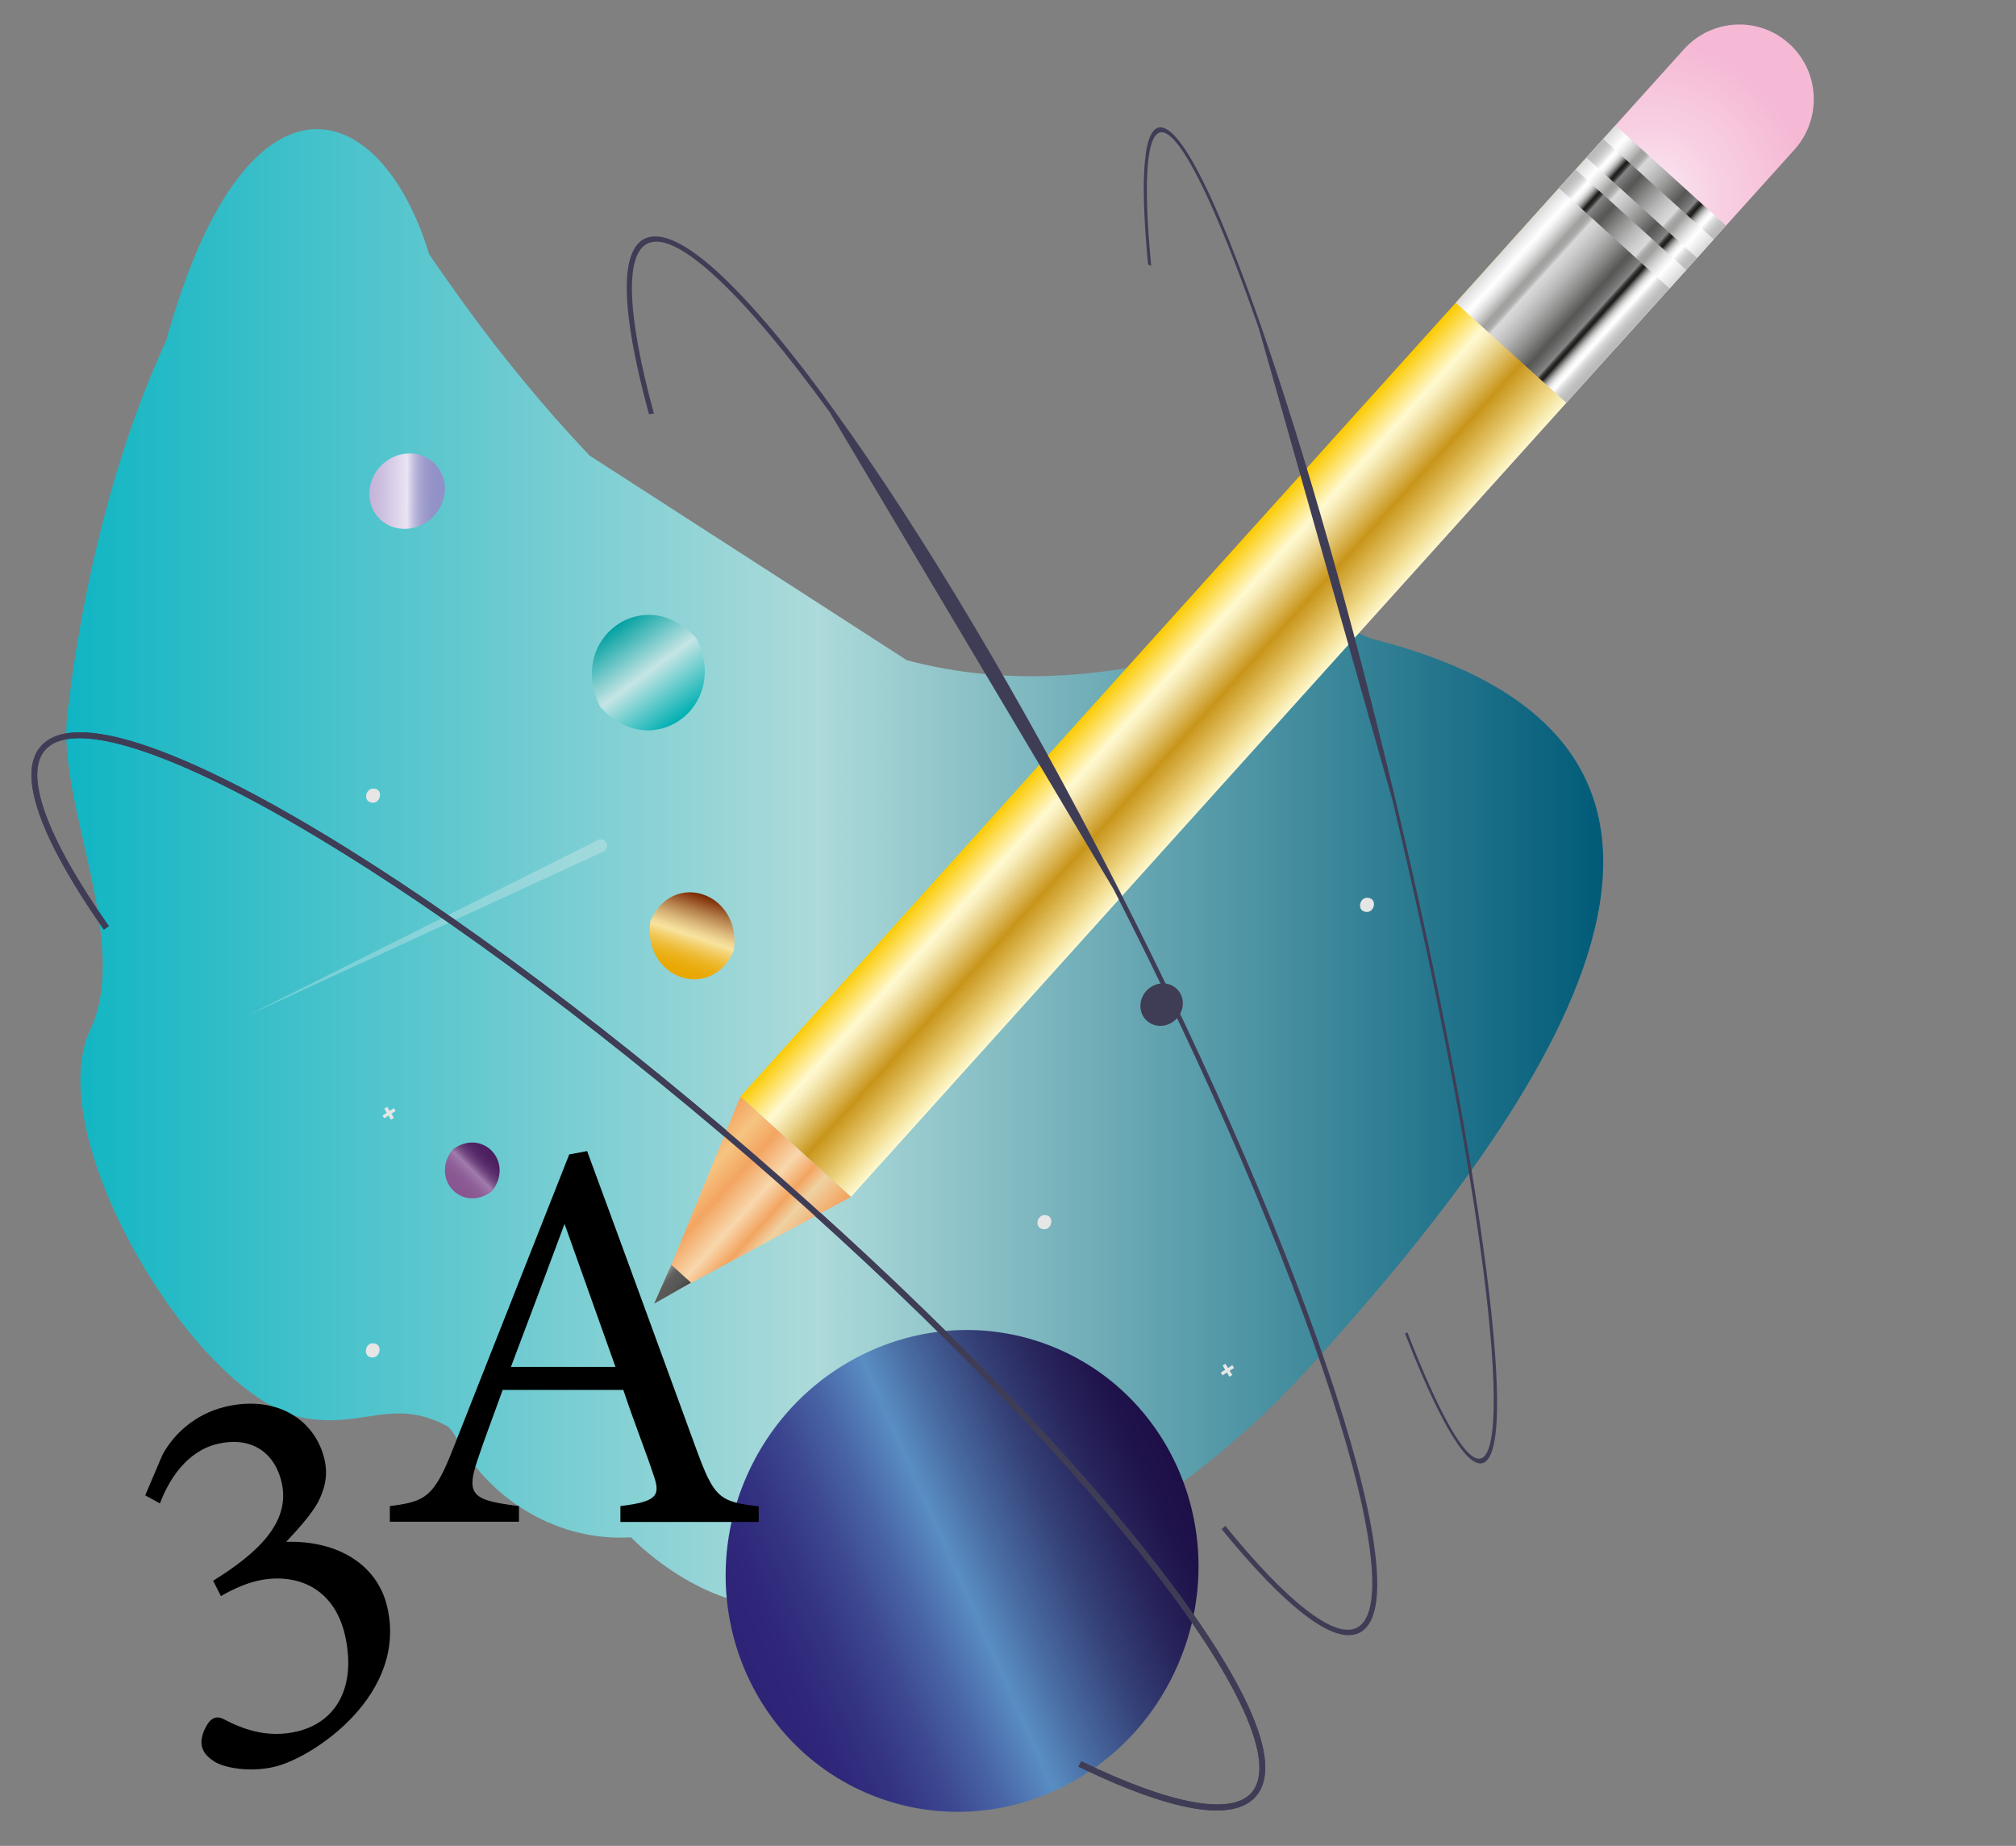 <?xml version="1.0" encoding="utf-8"?>
<!-- Generator: Adobe Illustrator 25.1.0, SVG Export Plug-In . SVG Version: 6.00 Build 0)  -->
<svg version="1.1" xmlns="http://www.w3.org/2000/svg" xmlns:xlink="http://www.w3.org/1999/xlink" x="0px" y="0px"
	 viewBox="0 0 902.4 826.2" style="enable-background:new 0 0 902.4 826.2;" xml:space="preserve">
<rect x="0" y="0" width="902.4" height="826.2" fill="#808080" stroke="none"/>
<style type="text/css">
	.st0{fill:#3F3D56;}
	.st1{fill:url(#SVGID_1_);}
	.st2{fill:#E6E6E6;}
	.st3{fill:url(#SVGID_2_);}
	.st4{opacity:0.3;fill:#F0F0F0;enable-background:new    ;}
	.st5{fill:url(#SVGID_3_);}
	.st6{fill:url(#SVGID_4_);}
	.st7{fill:url(#SVGID_5_);}
	.st8{fill:url(#SVGID_6_);}
	.st9{fill:#CCCCCC;}
	.st10{fill:url(#SVGID_7_);}
	.st11{fill:url(#SVGID_8_);}
	.st12{fill:url(#SVGID_9_);}
	.st13{fill:url(#SVGID_10_);}
	.st14{fill:url(#SVGID_11_);}
	.st15{fill:url(#SVGID_12_);}
	.st16{fill:url(#SVGID_13_);}
</style>
<g id="Capa_1">
	<path class="st0" d="M369.7,116.3"/>
	<path class="st0" d="M393.9,143.4"/>
	<linearGradient id="SVGID_1_" gradientUnits="userSpaceOnUse" x1="29.585" y1="388.728" x2="717.554" y2="388.728">
		<stop  offset="0" style="stop-color:#10B5C3"/>
		<stop  offset="0.489" style="stop-color:#ADDADA"/>
		<stop  offset="1" style="stop-color:#005B78"/>
	</linearGradient>
	<path class="st1" d="M405.9,295.5c9.4,2.5,18.9,4.3,28.5,5.5c13.3,1.6,26.6,2.1,39.8,1.3l0.7,0c63.8-3.5,111.4-30.8,138.7-16.5
		c198.4,49.7,69,219.7-26.3,324.9c-4.8,5.3-9.7,10.5-14.7,15.5c-2.2,2.2-4.5,4.5-6.8,6.6c-6,5.7-12.1,11.1-18.3,16.3
		c-2.4,2-4.8,3.9-7.2,5.9c-2.6,2.1-5.2,4.1-7.8,6c-19.3,14.5-39.4,26.4-59.7,35c-39,16.6-81.6,24.5-125.1,23.4
		c-36.9-1-65.2-31.3-65.2-31.3l-0.4,0c-30.9,1.8-61.3-15.2-77.1-43.3c-2-3.6-3.8-6-5.2-6.7c-24.6-12.8-37.5,1.6-64.5-3.6
		c-47.3-9.3-117.6-125.2-94.9-173.6c18.4-39.2-14.8-101-10.3-140.7c0.7-6.2,1.5-12.4,2.4-18.6c0.4-2.9,0.8-5.8,1.3-8.6
		c4.6-29.5,11.2-58.5,20-86.7c5.7-18.5,12.6-36.5,20.6-53.9C109.8,24.6,170,41.4,192.1,113.8c4.9,7.2,9.8,14.1,14.6,20.8
		c7,9.7,13.9,18.8,20.8,27.4c9.3,11.6,18.4,22.4,27.4,32.2c3,3.3,6,6.5,9,9.7"/>
	<path class="st0" d="M471.9,316"/>
	<path class="st0" d="M476,315"/>
	<path class="st0" d="M474.8,308.7"/>
	<path class="st0" d="M349.7,344.2"/>
	<path class="st0" d="M347.8,358.7"/>
	<path class="st0" d="M277,556.8"/>
	<path class="st0" d="M252.8,557.3"/>
	<path class="st0" d="M270.7,572.5"/>
	<path class="st2" d="M468.3,543.9c4,0.7,2.4,7.1-1.6,6.2C462.7,549.4,464.3,543.1,468.3,543.9z"/>
	<path class="st2" d="M167.8,353c4,0.7,2.4,7.1-1.6,6.2C162.2,358.5,163.8,352.2,167.8,353z"/>
	<path class="st2" d="M379.1,476.7c4,0.7,2.4,7.1-1.6,6.2C373.6,482.2,375.2,475.9,379.1,476.7z"/>
	<path class="st2" d="M612.7,401.9c4,0.7,2.4,7.1-1.6,6.2C607.1,407.4,608.7,401,612.7,401.9z"/>
	<path class="st2" d="M167.6,601.3c4,0.7,2.4,7.1-1.6,6.2C162.1,606.8,163.7,600.4,167.6,601.3z"/>
	<path class="st2" d="M359.3,642.6c4,0.7,2.4,7.1-1.6,6.2C353.8,648.1,355.4,641.8,359.3,642.6z"/>
	<polygon class="st2" points="172,496.2 173.1,498.1 171.2,499.3 172,500.5 173.9,499.3 175,501.2 176.3,500.3 175.2,498.5 
		177.1,497.2 176.3,496 174.4,497.2 173.3,495.4 	"/>
	<polygon class="st2" points="547.3,611.2 548.4,613.1 546.5,614.3 547.2,615.6 549.2,614.3 550.3,616.2 551.6,615.4 550.4,613.5 
		552.4,612.3 551.6,611 549.7,612.3 548.5,610.4 	"/>
	<path class="st0" d="M324.8,202.9"/>
	<path class="st0" d="M448.5,313.9"/>
	<path class="st0" d="M462.5,318.8"/>
	<path class="st0" d="M466.4,289.1"/>
	<path class="st0" d="M412.2,370.6"/>
	<path class="st0" d="M421.1,358.5"/>
	
		<linearGradient id="SVGID_2_" gradientUnits="userSpaceOnUse" x1="360.879" y1="704.907" x2="543.87" y2="704.907" gradientTransform="matrix(1.081 -0.443 0.475 1.068 -393.234 150.706)">
		<stop  offset="0" style="stop-color:#2D2377"/>
		<stop  offset="9.124938e-02" style="stop-color:#2F277A"/>
		<stop  offset="0.187" style="stop-color:#343483"/>
		<stop  offset="0.284" style="stop-color:#3D4992"/>
		<stop  offset="0.384" style="stop-color:#4966A7"/>
		<stop  offset="0.483" style="stop-color:#588BC1"/>
		<stop  offset="0.489" style="stop-color:#598EC3"/>
		<stop  offset="0.587" style="stop-color:#486AA0"/>
		<stop  offset="0.712" style="stop-color:#354279"/>
		<stop  offset="0.827" style="stop-color:#28265D"/>
		<stop  offset="0.927" style="stop-color:#20144C"/>
		<stop  offset="1" style="stop-color:#1D0E46"/>
	</linearGradient>
	<path class="st3" d="M389.5,803.2c-53.8-22.1-79.1-84.9-56.3-140.1s84.8-82.2,138.6-60.1c53.8,22.1,79.1,84.9,56.3,140.1
		C505.4,798.5,443.4,825.3,389.5,803.2z"/>
	<path class="st4" d="M266.6,376.5L109.8,455l159.1-73.3c1.7-0.2,2.9-1.8,2.8-3.4c-0.1-1.7-1.6-2.8-3.3-2.6
		C267.7,375.7,267.1,376.1,266.6,376.5L266.6,376.5z"/>
	<path class="st0" d="M99.2,348.1c10.1,4.9,20.9,10.7,32.5,17.4C191.6,400,264.4,453.4,336.9,516c72.4,62.6,135.8,126.9,178.3,181
		c20.7,26.4,35.4,48.9,43.7,67c8.7,19.1,9.8,32.6,3.2,40.1c-12.8,14.6-50.3,0.8-79.4-13.4l1.3-2.4c40,19.4,67.1,24.4,76.2,14.1
		c11.6-13.2-5.6-51-47.1-103.7c-42.5-54-105.7-118.2-178-180.7C262.7,455.6,190,402.2,130.2,367.8c-58.4-33.6-98.5-45.3-110-32.1
		c-9.6,10.9,0.5,38.9,28.5,78.8l-2.2,1.6c-20.3-29-41.7-66.8-28.2-82.1c6.6-7.5,20.2-8.2,40.5-2.3C70.4,335.1,83.9,340.6,99.2,348.1
		z"/>
	
		<linearGradient id="SVGID_3_" gradientUnits="userSpaceOnUse" x1="183.228" y1="219.477" x2="202.242" y2="219.477" gradientTransform="matrix(1.78 -1.041551e-02 -1.041551e-02 1.78 -158.582 -168.819)">
		<stop  offset="0" style="stop-color:#C3B3D8"/>
		<stop  offset="0.166" style="stop-color:#CDBFDF"/>
		<stop  offset="0.47" style="stop-color:#E7E0F1"/>
		<stop  offset="0.5" style="stop-color:#EAE4F3"/>
		<stop  offset="0.535" style="stop-color:#D8D3EA"/>
		<stop  offset="0.595" style="stop-color:#BEBBDD"/>
		<stop  offset="0.662" style="stop-color:#ABA8D3"/>
		<stop  offset="0.739" style="stop-color:#9D9BCC"/>
		<stop  offset="0.833" style="stop-color:#9493C8"/>
		<stop  offset="1" style="stop-color:#9291C7"/>
	</linearGradient>
	<path class="st5" d="M169.8,232.1c-6.3-6.4-5.9-17.1,1-23.9c6.9-6.8,17.6-7,23.9-0.6s5.9,17.1-1,23.9
		C186.8,238.2,176.1,238.5,169.8,232.1z"/>
	
		<linearGradient id="SVGID_4_" gradientUnits="userSpaceOnUse" x1="419.227" y1="301.428" x2="443.964" y2="301.428" gradientTransform="matrix(-1.145 -1.719 1.665 -1.225 282.373 1412.056)">
		<stop  offset="0" style="stop-color:#00B0B2"/>
		<stop  offset="0.5" style="stop-color:#C6E5E5"/>
		<stop  offset="1" style="stop-color:#00A0A1"/>
	</linearGradient>
	<path class="st6" d="M311.8,285.8c15.2,30.9-20.5,56.2-43.2,30.5C253.4,285.4,289.1,260.1,311.8,285.8z"/>
	
		<linearGradient id="SVGID_5_" gradientUnits="userSpaceOnUse" x1="288.522" y1="415.322" x2="313.259" y2="415.322" gradientTransform="matrix(0.42 -1.489 1.468 0.484 -426.537 665.947)">
		<stop  offset="0" style="stop-color:#E9A700"/>
		<stop  offset="8.406175e-02" style="stop-color:#E9A804"/>
		<stop  offset="0.163" style="stop-color:#EAAD0F"/>
		<stop  offset="0.241" style="stop-color:#ECB422"/>
		<stop  offset="0.317" style="stop-color:#EFBE3D"/>
		<stop  offset="0.392" style="stop-color:#F2CB60"/>
		<stop  offset="0.466" style="stop-color:#F6DB89"/>
		<stop  offset="0.5" style="stop-color:#F8E39F"/>
		<stop  offset="0.556" style="stop-color:#F0D794"/>
		<stop  offset="0.66" style="stop-color:#D9B579"/>
		<stop  offset="0.798" style="stop-color:#B5804B"/>
		<stop  offset="0.965" style="stop-color:#84360E"/>
		<stop  offset="1" style="stop-color:#792600"/>
	</linearGradient>
	<path class="st7" d="M328.5,425.4c-10.1,23.4-41,12.6-37.4-13.1C301.2,388.9,332.1,399.7,328.5,425.4z"/>
	
		<linearGradient id="SVGID_6_" gradientUnits="userSpaceOnUse" x1="45.174" y1="425.822" x2="69.912" y2="425.822" gradientTransform="matrix(0.707 -0.707 0.707 0.707 -130.378 263.455)">
		<stop  offset="0" style="stop-color:#885591"/>
		<stop  offset="0.198" style="stop-color:#8A5893"/>
		<stop  offset="0.327" style="stop-color:#8F6099"/>
		<stop  offset="0.436" style="stop-color:#996FA3"/>
		<stop  offset="0.5" style="stop-color:#A17CAC"/>
		<stop  offset="0.535" style="stop-color:#926B9E"/>
		<stop  offset="0.606" style="stop-color:#784F87"/>
		<stop  offset="0.682" style="stop-color:#643975"/>
		<stop  offset="0.766" style="stop-color:#562A69"/>
		<stop  offset="0.862" style="stop-color:#4E2161"/>
		<stop  offset="1" style="stop-color:#4B1E5F"/>
	</linearGradient>
	<path class="st8" d="M220.3,533.1c-13.2,10.1-27.9-5.2-17.8-18.5C215.7,504.6,230.4,519.8,220.3,533.1z"/>
	
		<ellipse transform="matrix(0.713 -0.701 0.701 0.713 -165.825 493.755)" class="st0" cx="520" cy="449.4" rx="9.8" ry="9.2"/>
	<path class="st9" d="M331.8,297.3"/>
	<path class="st9" d="M330.7,329.2"/>
	<g>
		<g>
			<path d="M277.7,681.1v-7c16.2-2,18.2-4.5,14.8-14c-3.2-9.8-8.2-22.2-13.5-38h-54c-4,11.2-7.8,21-11.2,31.2
				c-5.5,16.2-2,18.2,18.5,20.8v7h-57.8v-7c15.8-2,19.8-3.8,28.5-26.2l51.8-131.2l8-1.5c15.8,42.8,33,90,48.8,133.2
				c8,21.8,10.2,23.8,28,25.8v7H277.7z M252.7,547.8c-8,21.5-16.5,44.2-24,64h46.8L252.7,547.8z"/>
		</g>
	</g>
	<g>
		<g>
			<path d="M65,669.3l7.7-18.1c5.1-9.5,14.8-18.3,27.9-21.5c22.1-5.4,40.1,4.8,44.6,23.3c1.8,7.3,0.1,13.9-3.1,19.8
				c-2.9,5.1-8.1,11-14,17.3c23.8-0.7,40.8,10.8,45.1,28.6c9.7,39.6-32.8,67.8-50,72c-11.4,2.8-23,0.5-27.3-2.3
				c-3.7-2.4-5-4.4-5.6-7.1c-0.7-3.9,1.6-8.4,3.3-10.6c1.6-1.9,3.7-2.7,6.4-1.3c8,4.2,19.4,8.9,33.3,5.5c17.5-4.3,26.6-20.4,20.9-44
				c-5.7-22.3-24.1-27-39.7-23.2c-5.6,1.4-12,4.5-15.6,6.7l-3.5-6.9c19.9-12.3,35-26.3,30.6-44.3c-3.5-14.3-14.8-20.3-28.8-16.9
				c-13.6,3.3-21.6,15.9-25.6,26.6L65,669.3z"/>
		</g>
	</g>
</g>
<g id="Capa_2">
	
		<radialGradient id="SVGID_7_" cx="373.461" cy="-87.343" r="72.799" gradientTransform="matrix(0.711 0.644 -0.643 0.713 416.795 -89.595)" gradientUnits="userSpaceOnUse">
		<stop  offset="5.618000e-03" style="stop-color:#FBEAF4"/>
		<stop  offset="0.449" style="stop-color:#F8D0E3"/>
		<stop  offset="1" style="stop-color:#F5B9D5"/>
	</radialGradient>
	<path class="st10" d="M676.4,157.9L676.4,157.9c-13.7-12.4-14.7-33.5-2.4-47.3l79.8-88.6c12.4-13.7,33.5-14.8,47.1-2.4v0
		c13.7,12.4,14.7,33.5,2.4,47.3l-79.8,88.6C711.1,169.2,690,170.3,676.4,157.9z"/>
	
		<linearGradient id="SVGID_8_" gradientUnits="userSpaceOnUse" x1="375.633" y1="187.96" x2="443.222" y2="187.96" gradientTransform="matrix(0.742 0.67 -0.67 0.742 369.61 -112.91)">
		<stop  offset="5.618000e-03" style="stop-color:#FBCA00"/>
		<stop  offset="0.253" style="stop-color:#FFF9D1"/>
		<stop  offset="0.298" style="stop-color:#FAF0C0"/>
		<stop  offset="0.389" style="stop-color:#ECD793"/>
		<stop  offset="0.515" style="stop-color:#D7B04B"/>
		<stop  offset="0.596" style="stop-color:#C8951A"/>
		<stop  offset="0.816" style="stop-color:#E9CD76"/>
		<stop  offset="0.871" style="stop-color:#F1DC8D"/>
		<stop  offset="1" style="stop-color:#FFF9D1"/>
	</linearGradient>
	<polygon class="st11" points="380.9,535.7 331.4,490.8 713.9,66.4 763.4,111.2 	"/>
	
		<linearGradient id="SVGID_9_" gradientUnits="userSpaceOnUse" x1="376.409" y1="520.249" x2="443.222" y2="520.249" gradientTransform="matrix(0.742 0.67 -0.67 0.742 369.61 -112.91)">
		<stop  offset="1.123600e-02" style="stop-color:#F3A561"/>
		<stop  offset="0.174" style="stop-color:#F6C481"/>
		<stop  offset="0.343" style="stop-color:#F3A561"/>
		<stop  offset="0.539" style="stop-color:#F8D7AC"/>
		<stop  offset="0.68" style="stop-color:#F3A561"/>
		<stop  offset="0.781" style="stop-color:#EFD2A2"/>
		<stop  offset="0.978" style="stop-color:#F3A561"/>
	</linearGradient>
	<polygon class="st12" points="293.8,582.6 380.9,535.7 331.4,490.8 	"/>
	
		<linearGradient id="SVGID_10_" gradientUnits="userSpaceOnUse" x1="375.615" y1="-58.074" x2="442.573" y2="-58.074" gradientTransform="matrix(0.742 0.67 -0.67 0.742 369.61 -112.91)">
		<stop  offset="0" style="stop-color:#EDEBE9"/>
		<stop  offset="0" style="stop-color:#DEDEDD"/>
		<stop  offset="0" style="stop-color:#D9D9D9"/>
		<stop  offset="8.035887e-02" style="stop-color:#F5F5F5"/>
		<stop  offset="0.107" style="stop-color:#FFFFFF"/>
		<stop  offset="0.132" style="stop-color:#F5F5F5"/>
		<stop  offset="0.174" style="stop-color:#DBDBDB"/>
		<stop  offset="0.228" style="stop-color:#B2B2B1"/>
		<stop  offset="0.247" style="stop-color:#A1A1A0"/>
		<stop  offset="0.272" style="stop-color:#A3A3A3"/>
		<stop  offset="0.287" style="stop-color:#ACACAB"/>
		<stop  offset="0.299" style="stop-color:#BABAB9"/>
		<stop  offset="0.31" style="stop-color:#CECECD"/>
		<stop  offset="0.315" style="stop-color:#D9D9D9"/>
		<stop  offset="0.361" style="stop-color:#CFCFCF"/>
		<stop  offset="0.44" style="stop-color:#B5B5B5"/>
		<stop  offset="0.54" style="stop-color:#8B8B8A"/>
		<stop  offset="0.646" style="stop-color:#575756"/>
		<stop  offset="0.675" style="stop-color:#616160"/>
		<stop  offset="0.723" style="stop-color:#7A7A7A"/>
		<stop  offset="0.742" style="stop-color:#868686"/>
		<stop  offset="0.744" style="stop-color:#787878"/>
		<stop  offset="0.751" style="stop-color:#585857"/>
		<stop  offset="0.758" style="stop-color:#3E3E3C"/>
		<stop  offset="0.765" style="stop-color:#2C2C2A"/>
		<stop  offset="0.773" style="stop-color:#21211F"/>
		<stop  offset="0.781" style="stop-color:#1D1D1B"/>
		<stop  offset="0.791" style="stop-color:#494948"/>
		<stop  offset="0.803" style="stop-color:#797978"/>
		<stop  offset="0.815" style="stop-color:#A2A2A1"/>
		<stop  offset="0.828" style="stop-color:#C4C4C3"/>
		<stop  offset="0.841" style="stop-color:#DEDEDE"/>
		<stop  offset="0.854" style="stop-color:#F0F0F0"/>
		<stop  offset="0.867" style="stop-color:#FBFBFB"/>
		<stop  offset="0.882" style="stop-color:#FFFFFF"/>
		<stop  offset="0.891" style="stop-color:#F4F4F4"/>
		<stop  offset="0.916" style="stop-color:#DADADA"/>
		<stop  offset="0.943" style="stop-color:#C8C8C8"/>
		<stop  offset="0.97" style="stop-color:#BDBDBD"/>
		<stop  offset="1" style="stop-color:#B9B9B9"/>
	</linearGradient>
	<polygon class="st13" points="701.1,180.3 651.6,135.5 723.1,56.1 772.6,101 	"/>
	
		<linearGradient id="SVGID_11_" gradientUnits="userSpaceOnUse" x1="220.56" y1="820.906" x2="287.389" y2="820.906" gradientTransform="matrix(-0.742 -0.67 0.67 -0.742 376.771 868.183)">
		<stop  offset="0" style="stop-color:#EDEBE9"/>
		<stop  offset="0" style="stop-color:#DEDEDD"/>
		<stop  offset="0" style="stop-color:#D9D9D9"/>
		<stop  offset="8.035887e-02" style="stop-color:#F5F5F5"/>
		<stop  offset="0.107" style="stop-color:#FFFFFF"/>
		<stop  offset="0.132" style="stop-color:#F5F5F5"/>
		<stop  offset="0.174" style="stop-color:#DBDBDB"/>
		<stop  offset="0.228" style="stop-color:#B2B2B1"/>
		<stop  offset="0.247" style="stop-color:#A1A1A0"/>
		<stop  offset="0.272" style="stop-color:#A3A3A3"/>
		<stop  offset="0.287" style="stop-color:#ACACAB"/>
		<stop  offset="0.299" style="stop-color:#BABAB9"/>
		<stop  offset="0.31" style="stop-color:#CECECD"/>
		<stop  offset="0.315" style="stop-color:#D9D9D9"/>
		<stop  offset="0.361" style="stop-color:#CFCFCF"/>
		<stop  offset="0.44" style="stop-color:#B5B5B5"/>
		<stop  offset="0.54" style="stop-color:#8B8B8A"/>
		<stop  offset="0.646" style="stop-color:#575756"/>
		<stop  offset="0.675" style="stop-color:#616160"/>
		<stop  offset="0.723" style="stop-color:#7A7A7A"/>
		<stop  offset="0.742" style="stop-color:#868686"/>
		<stop  offset="0.744" style="stop-color:#787878"/>
		<stop  offset="0.751" style="stop-color:#585857"/>
		<stop  offset="0.758" style="stop-color:#3E3E3C"/>
		<stop  offset="0.765" style="stop-color:#2C2C2A"/>
		<stop  offset="0.773" style="stop-color:#21211F"/>
		<stop  offset="0.781" style="stop-color:#1D1D1B"/>
		<stop  offset="0.791" style="stop-color:#494948"/>
		<stop  offset="0.803" style="stop-color:#797978"/>
		<stop  offset="0.815" style="stop-color:#A2A2A1"/>
		<stop  offset="0.828" style="stop-color:#C4C4C3"/>
		<stop  offset="0.841" style="stop-color:#DEDEDE"/>
		<stop  offset="0.854" style="stop-color:#F0F0F0"/>
		<stop  offset="0.867" style="stop-color:#FBFBFB"/>
		<stop  offset="0.882" style="stop-color:#FFFFFF"/>
		<stop  offset="0.891" style="stop-color:#F4F4F4"/>
		<stop  offset="0.916" style="stop-color:#DADADA"/>
		<stop  offset="0.943" style="stop-color:#C8C8C8"/>
		<stop  offset="0.97" style="stop-color:#BDBDBD"/>
		<stop  offset="1" style="stop-color:#B9B9B9"/>
	</linearGradient>
	<polygon class="st14" points="717.6,62.2 767.1,107.1 759.6,115.4 710.1,70.5 	"/>
	
		<linearGradient id="SVGID_12_" gradientUnits="userSpaceOnUse" x1="220.535" y1="802.47" x2="287.364" y2="802.47" gradientTransform="matrix(-0.742 -0.67 0.67 -0.742 376.771 868.183)">
		<stop  offset="0" style="stop-color:#EDEBE9"/>
		<stop  offset="0" style="stop-color:#DEDEDD"/>
		<stop  offset="0" style="stop-color:#D9D9D9"/>
		<stop  offset="8.035887e-02" style="stop-color:#F5F5F5"/>
		<stop  offset="0.107" style="stop-color:#FFFFFF"/>
		<stop  offset="0.132" style="stop-color:#F5F5F5"/>
		<stop  offset="0.174" style="stop-color:#DBDBDB"/>
		<stop  offset="0.228" style="stop-color:#B2B2B1"/>
		<stop  offset="0.247" style="stop-color:#A1A1A0"/>
		<stop  offset="0.272" style="stop-color:#A3A3A3"/>
		<stop  offset="0.287" style="stop-color:#ACACAB"/>
		<stop  offset="0.299" style="stop-color:#BABAB9"/>
		<stop  offset="0.31" style="stop-color:#CECECD"/>
		<stop  offset="0.315" style="stop-color:#D9D9D9"/>
		<stop  offset="0.361" style="stop-color:#CFCFCF"/>
		<stop  offset="0.44" style="stop-color:#B5B5B5"/>
		<stop  offset="0.54" style="stop-color:#8B8B8A"/>
		<stop  offset="0.646" style="stop-color:#575756"/>
		<stop  offset="0.675" style="stop-color:#616160"/>
		<stop  offset="0.723" style="stop-color:#7A7A7A"/>
		<stop  offset="0.742" style="stop-color:#868686"/>
		<stop  offset="0.744" style="stop-color:#787878"/>
		<stop  offset="0.751" style="stop-color:#585857"/>
		<stop  offset="0.758" style="stop-color:#3E3E3C"/>
		<stop  offset="0.765" style="stop-color:#2C2C2A"/>
		<stop  offset="0.773" style="stop-color:#21211F"/>
		<stop  offset="0.781" style="stop-color:#1D1D1B"/>
		<stop  offset="0.791" style="stop-color:#494948"/>
		<stop  offset="0.803" style="stop-color:#797978"/>
		<stop  offset="0.815" style="stop-color:#A2A2A1"/>
		<stop  offset="0.828" style="stop-color:#C4C4C3"/>
		<stop  offset="0.841" style="stop-color:#DEDEDE"/>
		<stop  offset="0.854" style="stop-color:#F0F0F0"/>
		<stop  offset="0.867" style="stop-color:#FBFBFB"/>
		<stop  offset="0.882" style="stop-color:#FFFFFF"/>
		<stop  offset="0.891" style="stop-color:#F4F4F4"/>
		<stop  offset="0.916" style="stop-color:#DADADA"/>
		<stop  offset="0.943" style="stop-color:#C8C8C8"/>
		<stop  offset="0.97" style="stop-color:#BDBDBD"/>
		<stop  offset="1" style="stop-color:#B9B9B9"/>
	</linearGradient>
	<polygon class="st15" points="705.3,75.9 754.8,120.8 747.3,129.1 697.8,84.2 	"/>
	
		<linearGradient id="SVGID_13_" gradientUnits="userSpaceOnUse" x1="403.925" y1="559.214" x2="415.835" y2="559.214" gradientTransform="matrix(0.742 0.67 -0.67 0.742 369.61 -112.91)">
		<stop  offset="0" style="stop-color:#979797"/>
		<stop  offset="3.581571e-02" style="stop-color:#8C8C8C"/>
		<stop  offset="0.129" style="stop-color:#767675"/>
		<stop  offset="0.23" style="stop-color:#666665"/>
		<stop  offset="0.342" style="stop-color:#5C5C5B"/>
		<stop  offset="0.489" style="stop-color:#595958"/>
		<stop  offset="0.707" style="stop-color:#565655"/>
		<stop  offset="0.873" style="stop-color:#4C4C4B"/>
		<stop  offset="1" style="stop-color:#3F3F3E"/>
	</linearGradient>
	<polygon class="st16" points="292.8,583.5 309.3,574.1 300.5,566.1 	"/>
</g>
<g id="Capa_3">
	<path class="st0" d="M371.4,184.5c-38.7-53.4-68.2-81-81.1-75.7c-10.7,4.4-9.8,31.5,2.4,76.3l-2.2,0.3
		c-8.9-32.5-16.4-72.6-1.4-78.8c7.3-3,18.6,2.5,33.6,16.5c8.5,8,18.1,18.5,28.6,31.5c6.9,8.5,14.2,18.1,21.8,28.7
		c39.7,54.8,84.9,130.9,127.3,214c42.5,83.2,77.1,163.6,97.5,226.4c9.9,30.6,16,55.4,17.9,73.7c2.1,19.4-0.6,30.7-7.9,33.7
		c-14.3,5.9-41.1-22.2-61.1-46.7l1.7-1.4c27.5,33.8,48.2,50,58.3,45.8c12.9-5.3,8.9-43.5-11-104.7c-20.3-62.7-54.9-143-97.3-226"/>
	<path class="st0" d="M99.2,348.1c10.1,4.9,20.9,10.7,32.5,17.4C191.6,400,264.4,453.4,336.9,516c72.4,62.6,135.8,126.9,178.3,181
		c20.7,26.4,35.4,48.9,43.7,67c8.7,19.1,9.8,32.6,3.2,40.1c-12.8,14.6-50.3,0.8-79.4-13.4l1.3-2.4c40,19.4,67.1,24.4,76.2,14.1
		c11.6-13.2-5.6-51-47.1-103.7c-42.5-54-105.7-118.2-178-180.7C262.7,455.6,190,402.2,130.2,367.8c-58.4-33.6-98.5-45.3-110-32.1
		c-9.6,10.9,0.5,38.9,28.5,78.8l-2.2,1.6c-20.3-29-41.7-66.8-28.2-82.1c6.6-7.5,20.2-8.2,40.5-2.3C70.4,335.1,83.9,340.6,99.2,348.1
		z"/>
	<path class="st0" d="M563.5,147.1c-19.2-55.3-34.9-87.3-43.3-87.9c-6.9-0.5-8.7,20.8-4.9,59.8l-1.4-0.6c-2.7-28.4-3.9-62,5.8-61.4
		c4.7,0.3,11.2,8.7,19.2,24.9c4.6,9.3,9.5,20.9,14.8,34.7c3.5,9.1,7.2,19.1,11,30.1c19.7,56.7,41,131.8,60,211.5
		c19,79.6,33.4,154.3,40.6,210.2c3.5,27.2,5.1,48.6,4.8,63.4c-0.4,15.7-3,23.5-7.7,23.2c-9.2-0.6-23.3-32-33.5-58.2l1.1-0.4
		c14,36,25.3,56.1,31.8,56.5c8.3,0.5,9.1-30.4,2.1-84.9c-7.2-55.8-21.6-130.3-40.6-209.8"/>
</g>
</svg>
